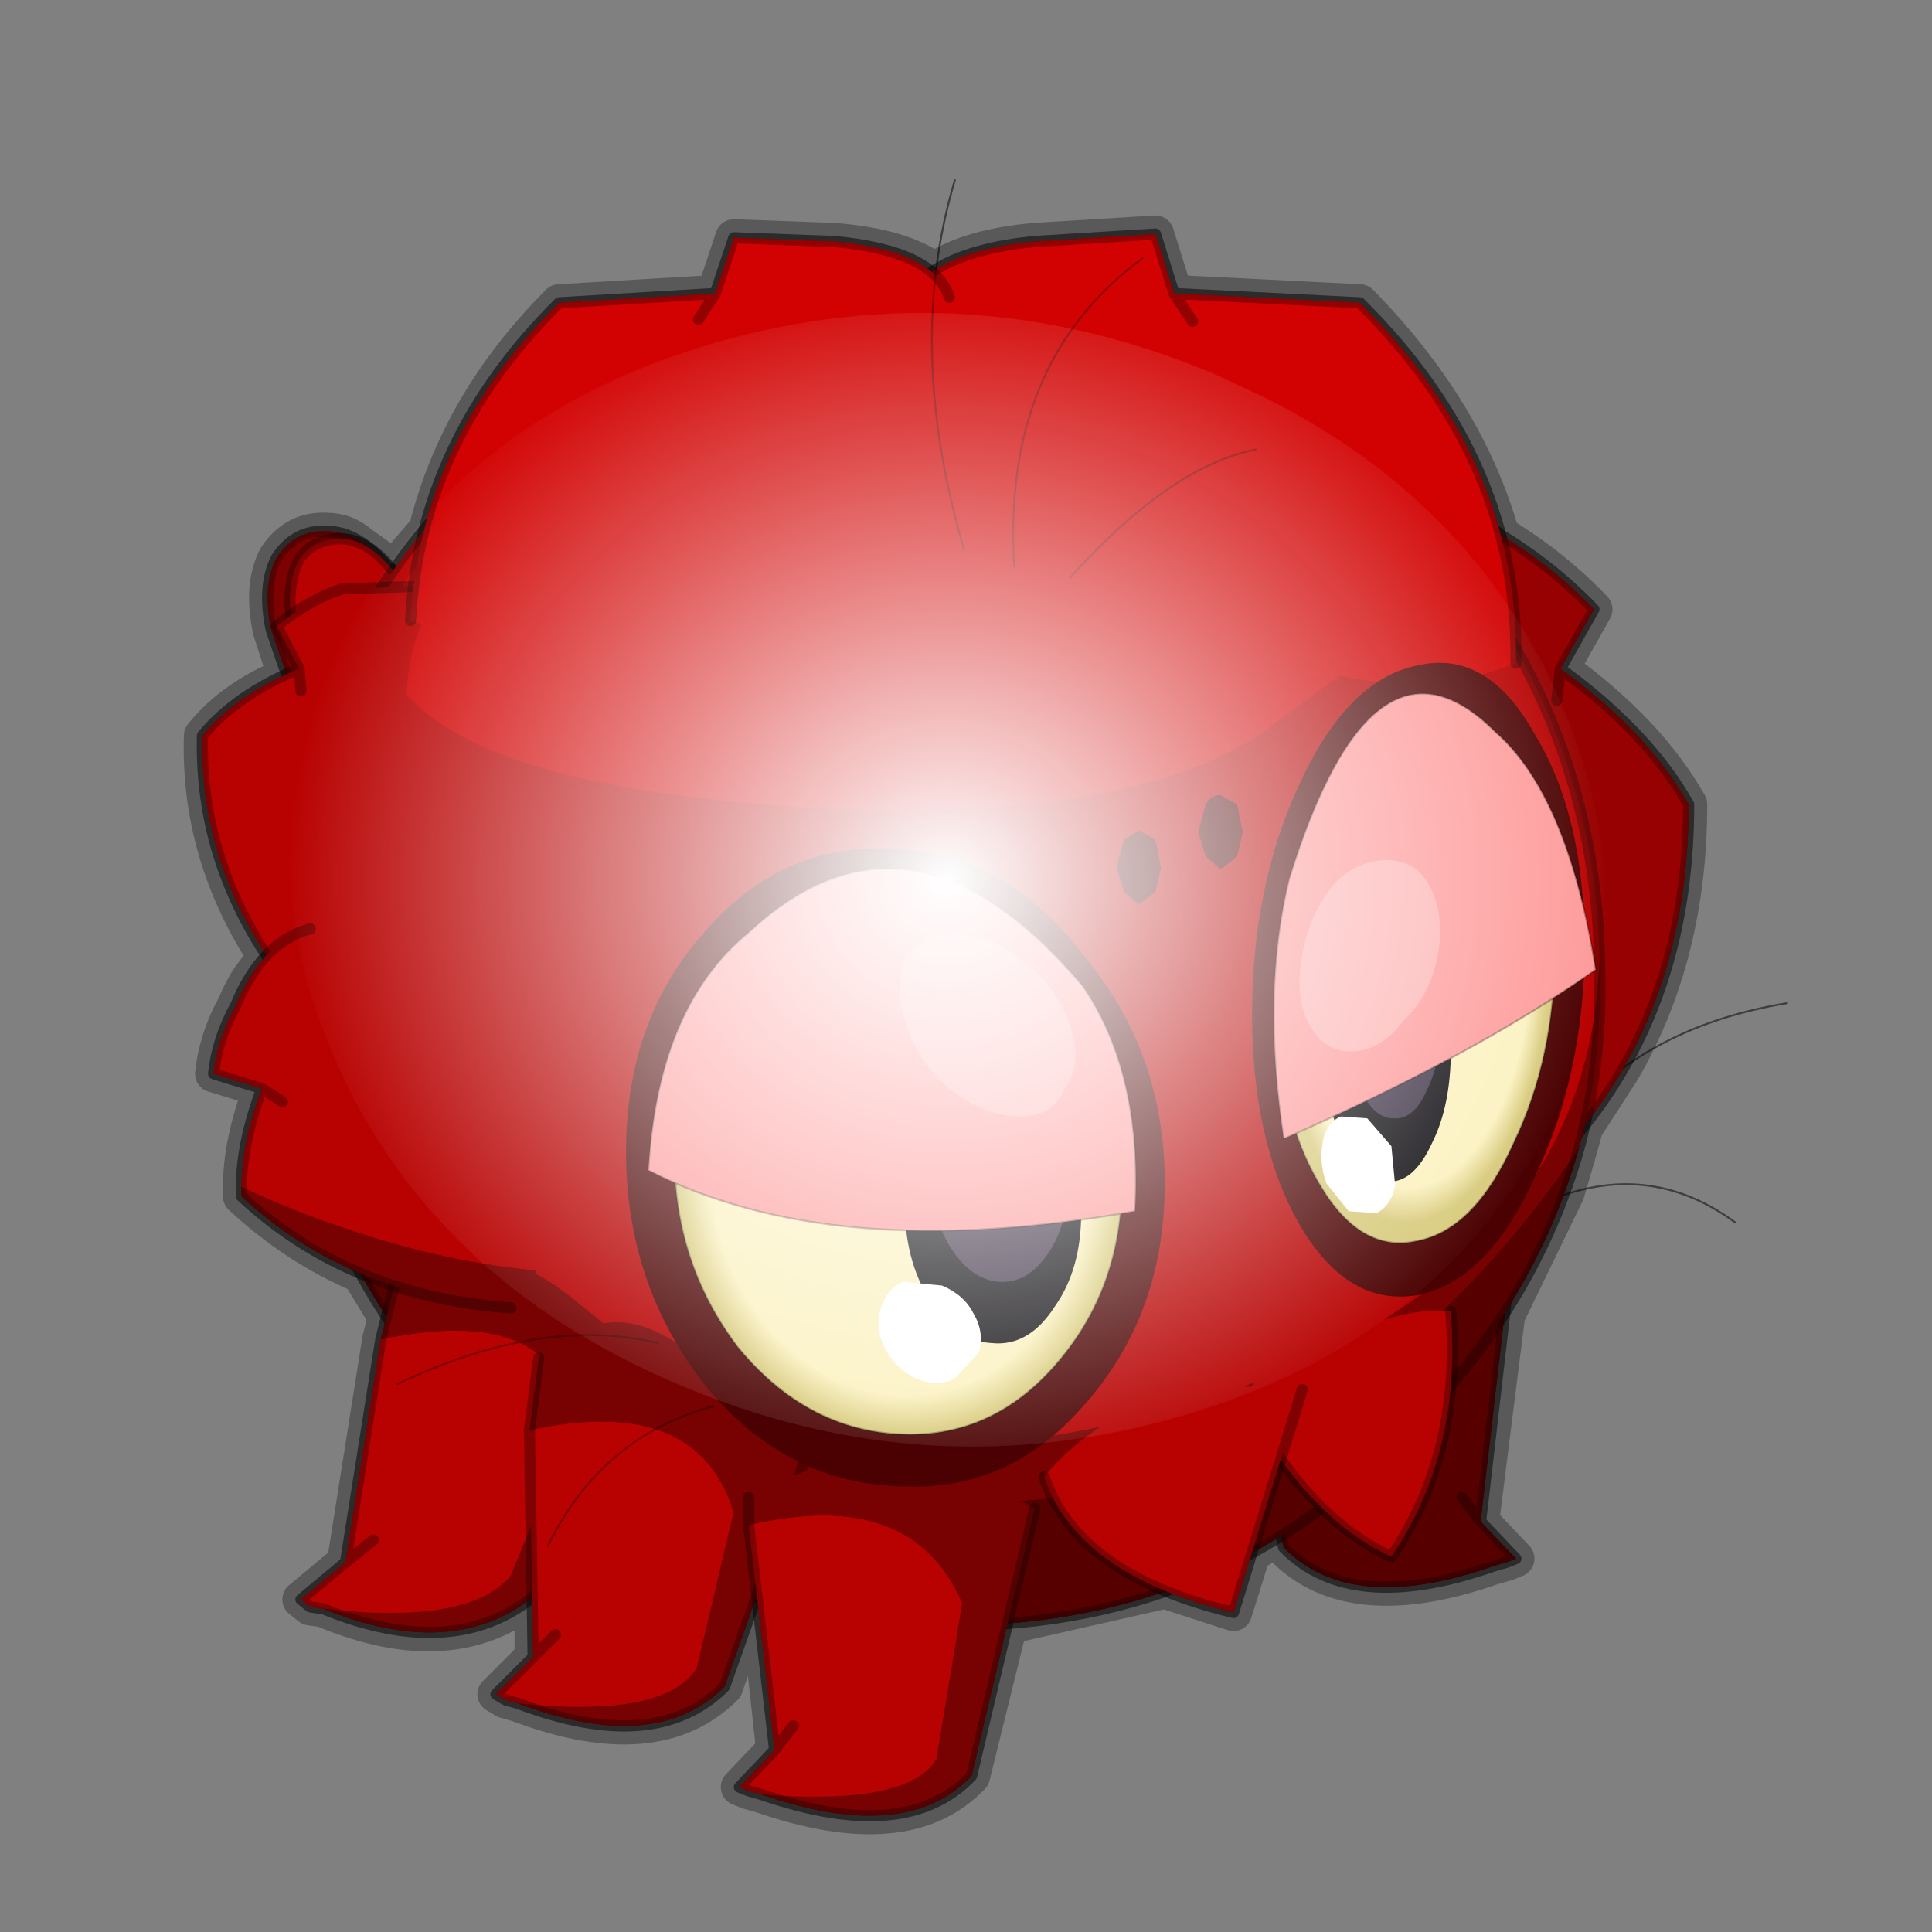 <?xml version="1.0" encoding="UTF-8" standalone="no"?>
<svg xmlns:xlink="http://www.w3.org/1999/xlink" height="520.0px" width="520.0px" xmlns="http://www.w3.org/2000/svg">
  <rect width="100%" height="100%" fill="#808080" stroke="none"/>
  <g transform="matrix(10.0, 0.0, 0.0, 10.0, 0.0, 0.0)">
    <use height="52.0" transform="matrix(1.0, 0.0, 0.0, 1.0, 0.0, 0.0)" width="52.0" xlink:href="#shape0"/>
    <use height="136.85" transform="matrix(0.239, 0.0, 0.0, 0.223, 7.776, 8.423)" width="148.25" xlink:href="#sprite0"/>
  </g>
  <defs>
    <g id="shape0" transform="matrix(1.0, 0.0, 0.0, 1.0, 0.0, 0.0)">
      <path d="M52.0 0.0 L52.0 52.0 0.0 52.0 0.0 0.0 52.0 0.0" fill="#795fa9" fill-opacity="0.0" fill-rule="evenodd" stroke="none"/>
      <path d="M31.6 7.9 L36.6 8.15 Q39.45 11.05 40.4 14.4 41.8 15.25 42.9 16.4 L42.0 18.0 Q44.35 19.7 45.45 21.65 45.45 25.7 43.65 28.8 L42.65 30.35 42.5 30.9 42.15 32.1 40.55 35.4 39.85 40.95 40.8 41.95 40.55 42.05 40.2 42.15 Q36.35 43.5 34.55 41.65 L34.5 41.35 33.7 41.8 33.2 43.4 31.35 42.8 27.15 43.75 26.15 47.8 Q24.4 49.65 20.5 48.3 L20.15 48.2 19.9 48.1 20.85 47.1 20.4 42.95 20.35 42.95 19.5 45.4 Q17.65 47.25 13.95 45.85 L13.6 45.75 13.35 45.6 14.35 44.6 14.35 42.95 Q12.15 44.75 8.7 43.3 L8.35 43.25 8.1 43.05 9.3 42.05 10.25 36.05 10.4 35.45 9.7 34.3 Q7.95 33.55 6.5 32.2 L6.5 31.95 Q6.5 30.75 7.05 29.3 L5.75 28.9 Q5.85 27.95 6.35 27.05 6.7 26.2 7.2 25.8 5.35 23.0 5.45 19.8 6.25 18.8 7.7 18.2 L7.3 16.95 Q7.05 15.75 7.45 15.0 7.95 14.25 8.8 14.3 9.3 14.3 9.7 14.65 L10.4 15.15 10.55 15.35 11.5 14.25 Q12.35 10.85 15.05 8.15 L19.25 7.9 19.75 6.4 22.45 6.5 Q24.3 6.65 25.15 7.3 L25.2 7.25 Q26.15 6.65 27.85 6.5 L31.1 6.3 31.6 7.9 Z" fill="none" stroke="#000000" stroke-linecap="round" stroke-linejoin="round" stroke-opacity="0.302" stroke-width="1.0"/>
      <path d="M42.35 29.95 Q44.45 27.6 48.1 27.0" fill="none" stroke="#000000" stroke-linecap="round" stroke-linejoin="round" stroke-opacity="0.302" stroke-width="0.05"/>
      <path d="M41.85 32.25 Q44.45 31.25 46.7 32.9" fill="none" stroke="#000000" stroke-linecap="round" stroke-linejoin="round" stroke-opacity="0.302" stroke-width="0.05"/>
      <path d="M11.4 17.95 Q10.05 19.65 9.2 19.65 8.3 19.65 7.95 18.85 L7.3 16.95 Q7.05 15.75 7.45 15.0 7.95 14.25 8.8 14.3 9.55 14.3 10.25 15.05 10.9 15.75 11.85 16.0 12.65 16.25 11.4 17.95" fill="#7e0101" fill-rule="evenodd" stroke="none"/>
      <path d="M11.4 17.95 Q10.05 19.65 9.2 19.65 8.3 19.65 7.95 18.85 L7.3 16.95 Q7.05 15.75 7.45 15.0 7.95 14.25 8.8 14.3 9.55 14.3 10.25 15.05 10.9 15.75 11.85 16.0 12.65 16.25 11.4 17.95 Z" fill="none" stroke="#000000" stroke-linecap="round" stroke-linejoin="round" stroke-opacity="0.302" stroke-width="0.3"/>
      <path d="M11.3 17.6 Q10.25 19.05 9.55 19.05 8.7 19.05 8.45 18.35 L7.85 16.75 Q7.7 15.75 8.05 15.05 8.45 14.5 9.15 14.5 9.8 14.5 10.4 15.15 10.9 15.75 11.75 15.9 12.4 16.15 11.3 17.6" fill="#b80101" fill-rule="evenodd" stroke="none"/>
      <path d="M11.3 17.6 Q10.25 19.05 9.55 19.05 8.7 19.05 8.45 18.35 L7.85 16.75 Q7.7 15.75 8.05 15.05 8.45 14.5 9.15 14.5 9.8 14.5 10.4 15.15 10.9 15.75 11.75 15.9 12.4 16.15 11.3 17.6 Z" fill="none" stroke="#000000" stroke-linecap="round" stroke-linejoin="round" stroke-opacity="0.302" stroke-width="0.3"/>
      <path d="M28.5 30.65 L28.5 31.45 27.85 37.5 28.75 38.5 28.5 38.6 28.15 38.7 Q24.3 40.0 22.5 38.15 L21.0 31.95 Q21.85 31.25 22.8 30.85 25.65 29.25 27.85 30.35 L28.5 30.65 M27.3 36.8 L27.85 37.5 27.3 36.8" fill="#560000" fill-rule="evenodd" stroke="none"/>
      <path d="M27.85 37.5 L28.5 31.45 28.5 30.65 M21.0 31.95 L22.5 38.15 Q24.3 40.0 28.15 38.7 L28.5 38.6 28.75 38.5 27.85 37.5 27.3 36.8" fill="none" stroke="#000000" stroke-linecap="round" stroke-linejoin="round" stroke-opacity="0.302" stroke-width="0.3"/>
      <path d="M34.55 32.6 L34.55 33.35 33.9 39.45 34.8 40.45 34.55 40.55 34.25 40.6 Q30.35 41.95 28.6 40.1 L27.05 33.85 28.85 32.8 Q31.7 31.15 33.9 32.25 L34.55 32.6 M33.4 38.75 L33.9 39.45 33.4 38.75" fill="#560000" fill-rule="evenodd" stroke="none"/>
      <path d="M33.9 39.45 L34.55 33.35 34.55 32.6 M27.05 33.85 L28.6 40.1 Q30.35 41.95 34.25 40.6 L34.55 40.55 34.8 40.45 33.9 39.45 33.4 38.75" fill="none" stroke="#000000" stroke-linecap="round" stroke-linejoin="round" stroke-opacity="0.302" stroke-width="0.3"/>
      <path d="M40.55 34.1 L40.55 34.9 39.85 40.95 40.8 41.95 40.55 42.05 40.2 42.15 Q36.35 43.5 34.55 41.65 L33.05 35.4 34.8 34.3 Q37.7 32.7 39.85 33.8 L40.55 34.1 M39.35 40.3 L39.85 40.95 39.35 40.3" fill="#560000" fill-rule="evenodd" stroke="none"/>
      <path d="M39.85 40.95 L40.55 34.9 40.55 34.1 M33.05 35.4 L34.55 41.65 Q36.35 43.5 40.2 42.15 L40.55 42.05 40.8 41.95 39.85 40.95 39.35 40.3" fill="none" stroke="#000000" stroke-linecap="round" stroke-linejoin="round" stroke-opacity="0.302" stroke-width="0.3"/>
      <path d="M41.9 18.85 L42.0 18.0 41.9 18.85 M36.5 13.15 Q38.0 12.45 40.4 14.4 41.8 15.25 42.9 16.4 L42.0 18.0 Q44.35 19.7 45.45 21.65 45.45 27.7 41.55 31.5 38.2 30.1 36.65 25.7 32.8 17.25 36.5 13.15" fill="#980101" fill-rule="evenodd" stroke="none"/>
      <path d="M42.0 18.0 L41.9 18.85 M36.5 13.15 Q38.0 12.45 40.4 14.4 41.8 15.25 42.9 16.4 L42.0 18.0 Q44.35 19.7 45.45 21.65 45.45 27.7 41.55 31.5" fill="none" stroke="#000000" stroke-linecap="round" stroke-linejoin="round" stroke-opacity="0.302" stroke-width="0.3"/>
      <path d="M7.55 23.75 Q8.05 17.75 12.35 13.2 17.45 8.0 24.8 8.0 32.2 8.0 37.5 13.2 42.9 18.55 43.05 25.8 L43.05 25.85 Q42.75 33.95 33.4 37.35 23.95 40.6 17.45 37.15 11.0 33.6 9.45 31.0 7.85 28.3 7.55 23.75" fill="#b80101" fill-rule="evenodd" stroke="none"/>
      <path d="M8.3 30.9 Q7.55 28.55 7.45 25.85 L7.55 23.75 Q7.85 28.3 9.45 31.0 11.0 33.6 17.45 37.15 23.95 40.6 33.4 37.35 42.75 33.95 43.05 25.85 43.15 28.55 42.5 30.9 34.65 42.45 21.95 40.0 13.5 39.2 8.3 30.9" fill="#780101" fill-rule="evenodd" stroke="none"/>
      <path d="M42.5 30.9 Q41.3 35.15 38.0 38.4 33.05 43.75 25.65 43.75 18.3 43.75 12.85 38.4 9.55 35.15 8.3 30.9 13.5 39.2 21.95 40.0 34.65 42.45 42.5 30.9" fill="#560000" fill-rule="evenodd" stroke="none"/>
      <path d="M42.5 30.9 Q41.3 35.15 38.0 38.4 33.05 43.75 25.65 43.75 18.3 43.75 12.85 38.4 9.55 35.15 8.3 30.9 7.55 28.55 7.45 25.85 L7.55 23.75 Q8.05 17.75 12.35 13.2 17.45 8.0 24.8 8.0 32.2 8.0 37.5 13.2 42.9 18.55 43.05 25.8 L43.05 25.85 Q43.15 28.55 42.5 30.9 Z" fill="none" stroke="#000000" stroke-linecap="round" stroke-linejoin="round" stroke-opacity="0.302" stroke-width="0.3"/>
      <path d="M21.95 21.75 Q13.35 21.25 11.05 18.8 8.7 16.35 14.1 12.9 19.4 9.35 22.95 9.0 26.5 8.6 30.5 9.7 34.5 10.8 36.85 13.2 39.3 15.85 38.35 16.5 L34.0 19.7 Q30.45 22.15 21.95 21.75" fill="#d20202" fill-rule="evenodd" stroke="none"/>
      <path d="M8.7 43.3 L8.35 43.25 8.1 43.05 9.3 42.05 10.25 36.05 Q14.95 35.05 15.45 38.25 L13.75 42.4 Q12.65 43.75 8.7 43.3 M10.05 41.45 L9.3 42.05 10.05 41.45" fill="#b80101" fill-rule="evenodd" stroke="none"/>
      <path d="M10.75 34.05 L12.5 33.95 Q13.85 33.7 15.35 34.9 L17.65 36.75 14.45 42.9 Q12.25 44.75 8.7 43.3 12.65 43.75 13.75 42.4 L15.45 38.25 Q14.95 35.05 10.25 36.05 L10.75 34.05" fill="#780101" fill-rule="evenodd" stroke="none"/>
      <path d="M17.65 36.75 L14.45 42.9 Q12.25 44.75 8.7 43.3 L8.35 43.25 8.1 43.05 9.3 42.05 10.25 36.05 10.75 34.05 M9.3 42.05 L10.05 41.45" fill="none" stroke="#000000" stroke-linecap="round" stroke-linejoin="round" stroke-opacity="0.302" stroke-width="0.3"/>
      <path d="M14.25 38.5 Q18.75 37.5 19.75 40.7 L18.75 44.9 Q17.9 46.25 13.95 45.85 L13.6 45.75 13.35 45.6 14.35 44.6 14.25 38.5 M14.95 44.0 L14.35 44.6 14.95 44.0" fill="#b80101" fill-rule="evenodd" stroke="none"/>
      <path d="M21.7 39.2 L19.5 45.4 Q17.65 47.25 13.95 45.85 17.9 46.25 18.75 44.9 L19.75 40.7 Q18.75 37.5 14.25 38.5 L14.5 36.55 Q14.7 36.0 16.1 35.65 17.45 35.3 19.15 36.9 L21.7 39.2" fill="#780101" fill-rule="evenodd" stroke="none"/>
      <path d="M13.95 45.85 Q17.65 47.25 19.5 45.4 L21.7 39.2 M14.5 36.55 L14.25 38.5 M13.95 45.85 L13.6 45.75 13.35 45.6 14.35 44.6 14.25 38.5 M14.35 44.6 L14.95 44.0" fill="none" stroke="#000000" stroke-linecap="round" stroke-linejoin="round" stroke-opacity="0.302" stroke-width="0.3"/>
      <path d="M20.15 41.05 Q24.55 40.0 25.9 43.15 L25.2 47.35 Q24.45 48.6 20.5 48.3 L20.15 48.2 19.9 48.1 20.85 47.1 20.15 41.05 M21.35 46.45 L20.85 47.1 21.35 46.45" fill="#b80101" fill-rule="evenodd" stroke="none"/>
      <path d="M20.5 48.3 Q24.45 48.6 25.2 47.35 L25.9 43.15 Q24.55 40.0 20.15 41.05 L20.15 40.3 20.85 39.95 Q23.05 38.85 24.95 39.45 26.8 40.0 27.85 40.6 L26.15 47.8 Q24.4 49.65 20.5 48.3" fill="#780101" fill-rule="evenodd" stroke="none"/>
      <path d="M20.5 48.3 Q24.4 49.65 26.15 47.8 L27.85 40.6 M20.15 40.3 L20.15 41.05 20.85 47.1 21.35 46.45 M20.5 48.3 L20.15 48.2 19.9 48.1 20.85 47.1" fill="none" stroke="#000000" stroke-linecap="round" stroke-linejoin="round" stroke-opacity="0.302" stroke-width="0.3"/>
      <path d="M24.2 8.4 Q24.8 6.8 27.85 6.5 L31.1 6.3 31.6 7.9 36.6 8.15 Q40.9 12.4 40.8 17.85 37.45 19.2 33.2 17.2 24.55 14.0 24.2 8.4 M32.1 8.65 L31.6 7.9 32.1 8.65" fill="#d20202" fill-rule="evenodd" stroke="none"/>
      <path d="M24.2 8.4 Q24.8 6.8 27.85 6.5 L31.1 6.3 31.6 7.9 36.6 8.15 Q40.9 12.4 40.8 17.85 M31.6 7.9 L32.1 8.65" fill="none" stroke="#000000" stroke-linecap="round" stroke-linejoin="round" stroke-opacity="0.302" stroke-width="0.3"/>
      <path d="M41.3 31.7 Q40.05 34.45 38.2 34.85 36.3 35.2 35.0 33.0 33.7 30.75 33.7 27.3 33.7 23.8 35.0 21.05 36.3 18.25 38.2 17.9 40.05 17.5 41.3 19.75 42.65 21.95 42.65 25.45 42.65 28.9 41.3 31.7" fill="#4b0101" fill-rule="evenodd" stroke="none"/>
      <path d="M40.75 30.75 Q39.7 33.1 38.15 33.4 36.6 33.75 35.5 31.85 34.4 30.0 34.4 27.15 34.4 24.25 35.5 21.9 36.6 19.6 38.15 19.25 39.7 18.95 40.75 20.8 41.85 22.7 41.85 25.6 41.85 28.45 40.75 30.75" fill="url(#gradient0)" fill-rule="evenodd" stroke="none"/>
      <path d="M40.75 30.75 Q39.7 33.1 38.15 33.4 36.6 33.75 35.5 31.85 34.4 30.0 34.4 27.15 34.4 24.25 35.5 21.9 36.6 19.6 38.15 19.25 39.7 18.95 40.75 20.8 41.85 22.7 41.85 25.6 41.85 28.45 40.75 30.75 Z" fill="none" stroke="#000000" stroke-linecap="round" stroke-linejoin="round" stroke-opacity="0.302" stroke-width="0.05"/>
      <path d="M38.55 30.75 Q38.05 31.85 37.35 31.8 36.6 31.75 36.1 30.6 35.6 29.55 35.6 28.05 35.6 26.5 36.1 25.45 36.6 24.45 37.35 24.5 38.05 24.55 38.55 25.6 39.05 26.7 39.05 28.25 39.05 29.75 38.55 30.75" fill="#110f13" fill-rule="evenodd" stroke="none"/>
      <path d="M38.4 29.35 Q38.05 30.15 37.5 30.1 36.95 30.1 36.55 29.2 36.15 28.4 36.15 27.2 36.15 26.05 36.55 25.25 36.95 24.45 37.5 24.45 38.05 24.5 38.4 25.4 38.8 26.2 38.8 27.35 38.8 28.55 38.4 29.35" fill="#413649" fill-rule="evenodd" stroke="none"/>
      <path d="M39.5 26.9 Q39.3 27.2 38.95 27.2 L38.45 26.8 38.25 26.0 38.45 25.15 Q38.65 24.85 38.95 24.85 L39.5 25.25 39.65 26.1 39.5 26.9" fill="#ffffff" fill-rule="evenodd" stroke="none"/>
      <path d="M37.05 32.65 L36.3 32.6 35.7 31.85 Q35.5 31.3 35.6 30.75 35.7 30.2 36.1 30.05 L36.8 30.1 37.45 30.85 37.55 31.9 Q37.45 32.45 37.05 32.65" fill="#ffffff" fill-rule="evenodd" stroke="none"/>
      <path d="M33.45 37.6 Q34.15 36.55 36.5 35.75 38.25 35.15 39.05 35.3 39.35 39.1 37.45 41.9 35.15 40.85 33.45 37.6" fill="#b80101" fill-rule="evenodd" stroke="none"/>
      <path d="M39.05 35.3 Q39.35 39.1 37.45 41.9 35.15 40.85 33.45 37.6" fill="none" stroke="#000000" stroke-linecap="round" stroke-linejoin="round" stroke-opacity="0.302" stroke-width="0.3"/>
      <path d="M28.1 39.75 Q29.45 38.1 32.1 37.25 L35.05 37.4 33.2 43.4 Q29.0 42.4 28.1 39.75" fill="#b80101" fill-rule="evenodd" stroke="none"/>
      <path d="M35.05 37.4 L33.2 43.4 Q29.0 42.4 28.1 39.75" fill="none" stroke="#000000" stroke-linecap="round" stroke-linejoin="round" stroke-opacity="0.302" stroke-width="0.3"/>
      <path d="M17.7 36.15 Q14.6 35.4 10.7 37.25" fill="none" stroke="#000000" stroke-linecap="round" stroke-linejoin="round" stroke-opacity="0.302" stroke-width="0.05"/>
      <path d="M19.2 37.85 Q16.2 38.65 14.75 41.6" fill="none" stroke="#000000" stroke-linecap="round" stroke-linejoin="round" stroke-opacity="0.302" stroke-width="0.05"/>
      <path d="M29.15 37.85 Q27.1 40.2 24.1 40.0 21.05 39.85 18.95 37.25 16.85 34.55 16.85 31.0 16.85 27.45 18.95 25.1 21.05 22.65 24.1 22.85 27.1 23.0 29.15 25.7 31.35 28.3 31.35 31.85 31.35 35.4 29.15 37.85" fill="#4b0101" fill-rule="evenodd" stroke="none"/>
      <path d="M28.4 36.75 Q26.65 38.75 24.15 38.6 21.65 38.45 19.85 36.25 18.15 34.0 18.15 31.1 18.15 28.2 19.85 26.15 21.65 24.15 24.15 24.3 26.65 24.45 28.4 26.65 30.2 28.9 30.2 31.8 30.2 34.7 28.4 36.75" fill="url(#gradient1)" fill-rule="evenodd" stroke="none"/>
      <path d="M28.4 36.75 Q26.65 38.75 24.15 38.6 21.65 38.45 19.85 36.25 18.15 34.0 18.15 31.1 18.15 28.2 19.85 26.15 21.65 24.15 24.15 24.3 26.65 24.45 28.4 26.65 30.2 28.9 30.2 31.8 30.2 34.7 28.4 36.75 Z" fill="none" stroke="#000000" stroke-linecap="round" stroke-linejoin="round" stroke-opacity="0.302" stroke-width="0.05"/>
      <path d="M28.4 35.15 Q27.7 36.25 26.7 36.15 25.7 36.1 25.0 34.95 24.35 33.9 24.35 32.4 24.35 30.85 25.0 29.8 25.7 28.8 26.7 28.85 27.7 28.95 28.4 30.0 29.1 31.1 29.1 32.65 29.1 34.15 28.4 35.15" fill="#110f13" fill-rule="evenodd" stroke="none"/>
      <path d="M28.2 33.75 Q27.65 34.55 26.9 34.5 26.15 34.45 25.6 33.6 25.05 32.75 25.05 31.55 25.05 30.4 25.6 29.65 26.15 28.8 26.9 28.85 27.65 28.9 28.2 29.8 28.75 30.6 28.75 31.75 28.75 32.95 28.2 33.75" fill="#413649" fill-rule="evenodd" stroke="none"/>
      <path d="M29.6 31.25 Q29.35 31.55 28.9 31.55 L28.2 31.15 Q27.9 30.85 27.9 30.35 27.9 29.85 28.2 29.5 28.45 29.15 28.9 29.2 29.35 29.2 29.6 29.6 29.9 29.95 29.9 30.45 L29.6 31.25" fill="#ffffff" fill-rule="evenodd" stroke="none"/>
      <path d="M25.7 37.1 Q25.25 37.35 24.65 37.1 24.05 36.8 23.8 36.25 23.55 35.75 23.7 35.25 23.85 34.7 24.3 34.5 L25.35 34.6 Q25.95 34.85 26.2 35.35 26.5 35.85 26.35 36.4 L25.7 37.1" fill="#ffffff" fill-rule="evenodd" stroke="none"/>
      <path d="M17.45 31.5 Q17.7 27.1 20.15 25.1 24.5 21.05 29.15 26.55 30.75 28.9 30.55 32.6 22.4 34.05 17.45 31.5" fill="#fe9a9a" fill-rule="evenodd" stroke="none"/>
      <path d="M17.45 31.5 Q17.7 27.1 20.15 25.1 24.5 21.05 29.15 26.55 30.75 28.9 30.55 32.6 22.4 34.05 17.45 31.5 Z" fill="none" stroke="#000000" stroke-linecap="round" stroke-linejoin="round" stroke-opacity="0.302" stroke-width="0.05"/>
      <path d="M28.65 29.3 Q28.35 30.05 27.45 30.05 26.5 30.05 25.55 29.3 24.75 28.65 24.4 27.6 24.05 26.55 24.35 25.8 24.8 25.15 25.75 25.15 26.65 25.15 27.45 25.8 28.45 26.55 28.8 27.6 29.15 28.65 28.65 29.3" fill="#feb4b4" fill-rule="evenodd" stroke="none"/>
      <path d="M34.7 23.65 Q36.95 16.4 40.25 19.7 42.2 21.4 42.95 26.1 39.6 28.45 34.55 30.65 33.95 26.7 34.7 23.65" fill="#fe9a9a" fill-rule="evenodd" stroke="none"/>
      <path d="M34.7 23.65 Q33.95 26.7 34.55 30.65 39.6 28.45 42.95 26.1 42.2 21.4 40.25 19.7 36.95 16.4 34.7 23.65 Z" fill="none" stroke="#000000" stroke-linecap="round" stroke-linejoin="round" stroke-opacity="0.302" stroke-width="0.05"/>
      <path d="M37.75 27.5 Q37.15 28.3 36.35 28.3 35.6 28.3 35.2 27.5 34.85 26.8 35.05 25.7 35.25 24.6 35.9 23.8 36.55 23.15 37.3 23.15 38.1 23.15 38.45 23.8 38.9 24.6 38.7 25.7 38.5 26.8 37.75 27.5" fill="#feb4b4" fill-rule="evenodd" stroke="none"/>
      <path d="M8.05 26.9 Q5.35 23.65 5.45 19.8 6.35 18.7 8.05 18.0 L7.45 16.85 Q8.3 16.15 9.2 15.85 L12.15 15.75 Q9.95 17.45 11.75 23.95 10.5 26.55 8.05 26.9 M8.1 18.6 L8.05 18.0 8.1 18.6" fill="#b80101" fill-rule="evenodd" stroke="none"/>
      <path d="M8.05 18.0 Q6.35 18.7 5.45 19.8 5.35 23.65 8.05 26.9 M12.15 15.75 L9.2 15.85 Q8.3 16.15 7.45 16.85 L8.05 18.0 8.1 18.6" fill="none" stroke="#000000" stroke-linecap="round" stroke-linejoin="round" stroke-opacity="0.302" stroke-width="0.3"/>
      <path d="M18.8 8.6 L19.25 7.9 18.8 8.6 M11.05 16.7 Q11.3 11.85 15.05 8.15 L19.25 7.9 19.75 6.4 22.45 6.5 Q25.15 6.75 25.55 8.0 24.95 12.95 17.55 15.85 13.95 17.75 11.05 16.7" fill="#d20202" fill-rule="evenodd" stroke="none"/>
      <path d="M19.25 7.9 L18.8 8.6 M25.55 8.0 Q25.15 6.75 22.45 6.5 L19.75 6.4 19.25 7.9 15.05 8.15 Q11.3 11.85 11.05 16.7" fill="none" stroke="#000000" stroke-linecap="round" stroke-linejoin="round" stroke-opacity="0.302" stroke-width="0.3"/>
      <path d="M25.95 14.8 Q24.35 9.35 25.7 4.85" fill="none" stroke="#000000" stroke-linecap="round" stroke-linejoin="round" stroke-opacity="0.302" stroke-width="0.05"/>
      <path d="M27.3 15.25 Q26.95 9.75 30.75 6.95" fill="none" stroke="#000000" stroke-linecap="round" stroke-linejoin="round" stroke-opacity="0.302" stroke-width="0.05"/>
      <path d="M28.8 15.55 Q31.5 12.55 33.8 12.1" fill="none" stroke="#000000" stroke-linecap="round" stroke-linejoin="round" stroke-opacity="0.302" stroke-width="0.05"/>
      <path d="M7.05 29.3 L5.75 28.9 Q5.85 27.95 6.35 27.05 7.05 25.35 8.35 25.0 12.9 25.55 14.2 30.75 15.05 32.6 14.45 34.2 10.65 33.85 6.5 31.95 6.5 30.75 7.05 29.3 L7.6 29.65 7.05 29.3" fill="#b80101" fill-rule="evenodd" stroke="none"/>
      <path d="M13.75 35.2 Q9.4 34.9 6.5 32.2 L6.5 31.95 Q10.65 33.85 14.45 34.2 L13.75 35.2" fill="#780101" fill-rule="evenodd" stroke="none"/>
      <path d="M8.35 25.0 Q7.05 25.35 6.35 27.05 5.85 27.95 5.75 28.9 L7.05 29.3 7.6 29.65 M6.5 31.95 L6.5 32.2 Q9.4 34.9 13.75 35.2 M6.5 31.95 Q6.5 30.75 7.05 29.3" fill="none" stroke="#000000" stroke-linecap="round" stroke-linejoin="round" stroke-opacity="0.302" stroke-width="0.3"/>
      <path d="M31.1 24.0 L30.65 24.35 30.25 24.0 30.05 23.35 30.25 22.6 30.65 22.35 31.1 22.6 31.25 23.35 31.1 24.0" fill="#4b0101" fill-rule="evenodd" stroke="none"/>
      <path d="M33.3 23.05 L32.85 23.4 32.45 23.05 32.25 22.4 32.45 21.65 Q32.6 21.4 32.85 21.4 L33.3 21.65 33.45 22.4 33.3 23.05" fill="#4b0101" fill-rule="evenodd" stroke="none"/>
      <path d="M42.35 29.95 Q44.45 27.6 48.1 27.0" fill="none" stroke="#000000" stroke-linecap="round" stroke-linejoin="round" stroke-opacity="0.302" stroke-width="0.05"/>
      <path d="M41.85 32.25 Q44.45 31.25 46.7 32.9" fill="none" stroke="#000000" stroke-linecap="round" stroke-linejoin="round" stroke-opacity="0.302" stroke-width="0.05"/>
      <path d="M11.4 17.95 Q10.05 19.65 9.2 19.65 8.3 19.65 7.95 18.85 L7.3 16.95 Q7.05 15.75 7.45 15.0 7.95 14.25 8.8 14.3 9.55 14.3 10.25 15.05 10.9 15.75 11.85 16.0 12.65 16.25 11.4 17.95" fill="#7e0101" fill-rule="evenodd" stroke="none"/>
      <path d="M11.4 17.95 Q10.05 19.65 9.2 19.65 8.3 19.65 7.95 18.85 L7.3 16.95 Q7.05 15.75 7.45 15.0 7.95 14.25 8.8 14.3 9.55 14.3 10.25 15.05 10.9 15.75 11.85 16.0 12.65 16.25 11.4 17.95 Z" fill="none" stroke="#000000" stroke-linecap="round" stroke-linejoin="round" stroke-opacity="0.302" stroke-width="0.3"/>
      <path d="M11.3 17.6 Q10.25 19.05 9.55 19.05 8.7 19.05 8.45 18.35 L7.85 16.75 Q7.7 15.75 8.05 15.05 8.45 14.5 9.15 14.5 9.8 14.5 10.4 15.15 10.9 15.75 11.75 15.9 12.4 16.15 11.3 17.6" fill="#b80101" fill-rule="evenodd" stroke="none"/>
      <path d="M11.3 17.6 Q10.25 19.05 9.55 19.05 8.7 19.05 8.45 18.35 L7.85 16.75 Q7.7 15.75 8.05 15.05 8.45 14.5 9.15 14.5 9.8 14.5 10.4 15.15 10.9 15.75 11.75 15.9 12.4 16.15 11.3 17.6 Z" fill="none" stroke="#000000" stroke-linecap="round" stroke-linejoin="round" stroke-opacity="0.302" stroke-width="0.3"/>
      <path d="M28.5 30.65 L28.5 31.45 27.85 37.5 28.75 38.5 28.5 38.6 28.15 38.7 Q24.3 40.0 22.5 38.15 L21.0 31.95 Q21.85 31.25 22.8 30.85 25.65 29.25 27.85 30.35 L28.5 30.65 M27.3 36.8 L27.85 37.5 27.3 36.8" fill="#560000" fill-rule="evenodd" stroke="none"/>
      <path d="M27.85 37.5 L28.5 31.45 28.5 30.65 M21.0 31.95 L22.5 38.15 Q24.3 40.0 28.15 38.7 L28.5 38.6 28.75 38.5 27.85 37.5 27.3 36.8" fill="none" stroke="#000000" stroke-linecap="round" stroke-linejoin="round" stroke-opacity="0.302" stroke-width="0.3"/>
      <path d="M34.55 32.6 L34.55 33.35 33.9 39.45 34.8 40.45 34.55 40.55 34.25 40.6 Q30.35 41.95 28.6 40.1 L27.05 33.85 28.85 32.8 Q31.7 31.15 33.9 32.25 L34.55 32.6 M33.4 38.75 L33.9 39.45 33.4 38.75" fill="#560000" fill-rule="evenodd" stroke="none"/>
      <path d="M33.9 39.45 L34.55 33.35 34.55 32.6 M27.05 33.85 L28.6 40.1 Q30.35 41.95 34.25 40.6 L34.55 40.55 34.8 40.45 33.9 39.45 33.4 38.75" fill="none" stroke="#000000" stroke-linecap="round" stroke-linejoin="round" stroke-opacity="0.302" stroke-width="0.3"/>
      <path d="M39.35 40.3 L39.85 40.95 39.35 40.3 M40.55 34.1 L40.55 34.9 39.85 40.95 40.8 41.95 40.55 42.05 40.2 42.15 Q36.35 43.5 34.55 41.65 L33.05 35.4 34.8 34.3 Q37.7 32.7 39.85 33.8 L40.55 34.1" fill="#560000" fill-rule="evenodd" stroke="none"/>
      <path d="M39.85 40.95 L39.35 40.3 M33.05 35.4 L34.55 41.65 Q36.35 43.5 40.2 42.15 L40.55 42.05 40.8 41.95 39.85 40.95 40.55 34.9 40.55 34.1" fill="none" stroke="#000000" stroke-linecap="round" stroke-linejoin="round" stroke-opacity="0.302" stroke-width="0.3"/>
      <path d="M41.55 31.5 Q38.2 30.1 36.65 25.7 32.8 17.25 36.5 13.15 38.0 12.45 40.4 14.4 41.8 15.25 42.9 16.4 L42.0 18.0 Q44.35 19.7 45.45 21.65 45.45 27.7 41.55 31.5 M41.9 18.85 L42.0 18.0 41.9 18.85" fill="#980101" fill-rule="evenodd" stroke="none"/>
      <path d="M36.5 13.15 Q38.0 12.45 40.4 14.4 41.8 15.25 42.9 16.4 L42.0 18.0 Q44.35 19.7 45.45 21.65 45.45 27.7 41.55 31.5 M42.0 18.0 L41.9 18.85" fill="none" stroke="#000000" stroke-linecap="round" stroke-linejoin="round" stroke-opacity="0.302" stroke-width="0.3"/>
      <path d="M43.05 25.85 Q42.75 33.95 33.4 37.35 23.95 40.6 17.45 37.15 11.0 33.6 9.45 31.0 7.85 28.3 7.55 23.75 8.05 17.75 12.35 13.2 17.45 8.0 24.8 8.0 32.2 8.0 37.5 13.2 42.9 18.55 43.05 25.8 L43.05 25.85" fill="#b80101" fill-rule="evenodd" stroke="none"/>
      <path d="M7.55 23.75 Q7.85 28.3 9.45 31.0 11.0 33.6 17.45 37.15 23.95 40.6 33.4 37.35 42.75 33.95 43.05 25.85 43.15 28.55 42.5 30.9 34.65 42.45 21.95 40.0 13.5 39.2 8.3 30.9 7.55 28.55 7.45 25.85 L7.55 23.75" fill="#780101" fill-rule="evenodd" stroke="none"/>
      <path d="M8.3 30.9 Q13.5 39.2 21.95 40.0 34.65 42.45 42.5 30.9 41.3 35.15 38.0 38.4 33.05 43.75 25.65 43.75 18.3 43.75 12.85 38.4 9.55 35.15 8.3 30.9" fill="#560000" fill-rule="evenodd" stroke="none"/>
      <path d="M43.05 25.85 L43.05 25.8 Q42.9 18.55 37.5 13.2 32.2 8.0 24.8 8.0 17.45 8.0 12.35 13.2 8.05 17.75 7.55 23.75 L7.45 25.85 Q7.55 28.55 8.3 30.9 M42.5 30.9 Q43.15 28.55 43.05 25.85 M42.5 30.9 Q41.3 35.15 38.0 38.4 33.05 43.75 25.65 43.75 18.3 43.75 12.85 38.4 9.55 35.15 8.3 30.9" fill="none" stroke="#000000" stroke-linecap="round" stroke-linejoin="round" stroke-opacity="0.302" stroke-width="0.3"/>
      <path d="M21.95 21.75 Q13.35 21.25 11.05 18.8 8.7 16.35 14.1 12.9 19.4 9.35 22.95 9.0 26.5 8.6 30.5 9.7 34.5 10.8 36.85 13.2 39.3 15.85 38.35 16.5 L34.0 19.7 Q30.45 22.15 21.95 21.75" fill="#d20202" fill-rule="evenodd" stroke="none"/>
      <path d="M8.7 43.3 L8.35 43.25 8.1 43.05 9.3 42.05 10.25 36.05 Q14.95 35.05 15.45 38.25 L13.75 42.4 Q12.65 43.75 8.7 43.3 M10.05 41.45 L9.3 42.05 10.05 41.45" fill="#b80101" fill-rule="evenodd" stroke="none"/>
      <path d="M10.75 34.05 L12.5 33.95 Q13.85 33.7 15.35 34.9 L17.65 36.75 14.45 42.9 Q12.25 44.75 8.7 43.3 12.65 43.75 13.75 42.4 L15.45 38.25 Q14.95 35.05 10.25 36.05 L10.75 34.05" fill="#780101" fill-rule="evenodd" stroke="none"/>
      <path d="M17.65 36.75 L14.45 42.9 Q12.25 44.75 8.7 43.3 L8.35 43.25 8.1 43.05 9.3 42.05 10.25 36.05 10.75 34.05 M9.3 42.05 L10.05 41.45" fill="none" stroke="#000000" stroke-linecap="round" stroke-linejoin="round" stroke-opacity="0.302" stroke-width="0.3"/>
      <path d="M14.25 38.5 Q18.75 37.5 19.75 40.7 L18.75 44.9 Q17.9 46.25 13.95 45.85 L13.6 45.75 13.35 45.6 14.35 44.6 14.25 38.5 M14.95 44.0 L14.35 44.6 14.95 44.0" fill="#b80101" fill-rule="evenodd" stroke="none"/>
      <path d="M13.95 45.85 Q17.9 46.25 18.75 44.9 L19.75 40.7 Q18.75 37.5 14.25 38.5 L14.5 36.55 Q14.7 36.0 16.1 35.65 17.45 35.3 19.15 36.9 L21.7 39.2 19.5 45.4 Q17.65 47.25 13.95 45.85" fill="#780101" fill-rule="evenodd" stroke="none"/>
      <path d="M13.95 45.85 Q17.65 47.25 19.5 45.4 L21.7 39.2 M14.5 36.55 L14.25 38.5 14.35 44.6 14.95 44.0 M13.95 45.85 L13.6 45.75 13.35 45.6 14.35 44.6" fill="none" stroke="#000000" stroke-linecap="round" stroke-linejoin="round" stroke-opacity="0.302" stroke-width="0.3"/>
      <path d="M20.15 41.05 Q24.55 40.0 25.9 43.15 L25.2 47.35 Q24.45 48.6 20.5 48.3 L20.15 48.2 19.9 48.1 20.85 47.1 20.15 41.05 M21.35 46.45 L20.85 47.1 21.35 46.45" fill="#b80101" fill-rule="evenodd" stroke="none"/>
      <path d="M20.15 41.05 L20.15 40.3 20.85 39.95 Q23.05 38.85 24.95 39.45 26.8 40.0 27.85 40.6 L26.15 47.8 Q24.4 49.65 20.5 48.3 24.45 48.6 25.2 47.35 L25.9 43.15 Q24.55 40.0 20.15 41.05" fill="#780101" fill-rule="evenodd" stroke="none"/>
      <path d="M20.15 40.3 L20.15 41.05 M20.5 48.3 Q24.4 49.65 26.15 47.8 L27.85 40.6 M20.5 48.3 L20.15 48.2 19.9 48.1 20.85 47.1 20.15 41.05 M20.85 47.1 L21.35 46.45" fill="none" stroke="#000000" stroke-linecap="round" stroke-linejoin="round" stroke-opacity="0.302" stroke-width="0.3"/>
      <path d="M32.1 8.65 L31.6 7.9 32.1 8.65 M40.8 17.85 Q37.45 19.2 33.2 17.2 24.55 14.0 24.2 8.4 24.8 6.8 27.85 6.5 L31.1 6.3 31.6 7.9 36.6 8.15 Q40.9 12.4 40.8 17.85" fill="#d20202" fill-rule="evenodd" stroke="none"/>
      <path d="M31.6 7.9 L32.1 8.65 M24.2 8.4 Q24.8 6.8 27.85 6.5 L31.1 6.3 31.6 7.9 36.6 8.15 Q40.9 12.4 40.8 17.85" fill="none" stroke="#000000" stroke-linecap="round" stroke-linejoin="round" stroke-opacity="0.302" stroke-width="0.3"/>
      <path d="M41.3 31.7 Q40.05 34.45 38.2 34.85 36.3 35.2 35.0 33.0 33.7 30.75 33.7 27.3 33.7 23.8 35.0 21.05 36.3 18.25 38.2 17.9 40.05 17.5 41.3 19.75 42.65 21.95 42.65 25.45 42.65 28.9 41.3 31.7" fill="#4b0101" fill-rule="evenodd" stroke="none"/>
      <path d="M40.75 30.75 Q39.7 33.1 38.15 33.4 36.6 33.75 35.5 31.85 34.4 30.0 34.4 27.15 34.4 24.25 35.5 21.9 36.6 19.6 38.15 19.25 39.7 18.95 40.75 20.8 41.85 22.7 41.85 25.6 41.85 28.45 40.75 30.75" fill="url(#gradient2)" fill-rule="evenodd" stroke="none"/>
      <path d="M40.75 30.75 Q39.7 33.1 38.15 33.4 36.6 33.75 35.5 31.85 34.4 30.0 34.4 27.15 34.4 24.25 35.5 21.9 36.6 19.6 38.15 19.25 39.7 18.95 40.75 20.8 41.85 22.7 41.85 25.6 41.85 28.45 40.75 30.75 Z" fill="none" stroke="#000000" stroke-linecap="round" stroke-linejoin="round" stroke-opacity="0.302" stroke-width="0.05"/>
      <path d="M38.55 30.75 Q38.05 31.85 37.35 31.8 36.6 31.75 36.1 30.6 35.6 29.55 35.6 28.05 35.6 26.5 36.1 25.45 36.6 24.45 37.35 24.5 38.05 24.55 38.55 25.6 39.05 26.7 39.05 28.25 39.05 29.75 38.55 30.75" fill="#110f13" fill-rule="evenodd" stroke="none"/>
      <path d="M38.4 29.35 Q38.05 30.15 37.5 30.1 36.95 30.1 36.55 29.2 36.15 28.4 36.15 27.2 36.15 26.05 36.55 25.25 36.95 24.45 37.5 24.45 38.05 24.5 38.4 25.4 38.8 26.2 38.8 27.35 38.8 28.55 38.4 29.35" fill="#413649" fill-rule="evenodd" stroke="none"/>
      <path d="M39.5 26.9 Q39.3 27.2 38.95 27.2 L38.45 26.8 38.25 26.0 38.45 25.15 Q38.65 24.85 38.95 24.85 L39.5 25.25 39.65 26.1 39.5 26.9" fill="#ffffff" fill-rule="evenodd" stroke="none"/>
      <path d="M37.05 32.65 L36.3 32.6 35.7 31.85 Q35.5 31.3 35.6 30.75 35.7 30.2 36.1 30.05 L36.8 30.1 37.45 30.85 37.55 31.9 Q37.45 32.45 37.05 32.65" fill="#ffffff" fill-rule="evenodd" stroke="none"/>
      <path d="M39.05 35.3 Q39.35 39.1 37.45 41.9 35.15 40.85 33.45 37.6 34.15 36.55 36.5 35.75 38.25 35.15 39.05 35.3" fill="#b80101" fill-rule="evenodd" stroke="none"/>
      <path d="M39.05 35.3 Q39.35 39.1 37.45 41.9 35.15 40.85 33.45 37.6" fill="none" stroke="#000000" stroke-linecap="round" stroke-linejoin="round" stroke-opacity="0.302" stroke-width="0.3"/>
      <path d="M35.05 37.4 L33.2 43.4 Q29.0 42.4 28.1 39.75 29.45 38.1 32.1 37.25 L35.05 37.4" fill="#b80101" fill-rule="evenodd" stroke="none"/>
      <path d="M35.05 37.4 L33.2 43.4 Q29.0 42.4 28.1 39.75" fill="none" stroke="#000000" stroke-linecap="round" stroke-linejoin="round" stroke-opacity="0.302" stroke-width="0.3"/>
      <path d="M17.7 36.15 Q14.6 35.4 10.7 37.25" fill="none" stroke="#000000" stroke-linecap="round" stroke-linejoin="round" stroke-opacity="0.302" stroke-width="0.05"/>
      <path d="M19.2 37.85 Q16.2 38.65 14.75 41.6" fill="none" stroke="#000000" stroke-linecap="round" stroke-linejoin="round" stroke-opacity="0.302" stroke-width="0.05"/>
      <path d="M29.15 37.85 Q27.1 40.2 24.1 40.0 21.05 39.85 18.95 37.25 16.85 34.55 16.85 31.0 16.85 27.45 18.95 25.1 21.05 22.65 24.1 22.85 27.1 23.0 29.15 25.7 31.35 28.3 31.35 31.85 31.35 35.4 29.15 37.85" fill="#4b0101" fill-rule="evenodd" stroke="none"/>
      <path d="M28.4 36.75 Q26.65 38.75 24.15 38.6 21.65 38.45 19.85 36.25 18.15 34.0 18.15 31.1 18.15 28.2 19.85 26.15 21.65 24.15 24.15 24.3 26.65 24.45 28.4 26.65 30.2 28.9 30.2 31.8 30.2 34.7 28.4 36.75" fill="url(#gradient3)" fill-rule="evenodd" stroke="none"/>
      <path d="M28.4 36.75 Q26.65 38.75 24.15 38.6 21.65 38.45 19.85 36.25 18.15 34.0 18.15 31.1 18.15 28.2 19.85 26.15 21.65 24.15 24.15 24.3 26.65 24.45 28.4 26.65 30.2 28.9 30.2 31.8 30.2 34.7 28.4 36.75 Z" fill="none" stroke="#000000" stroke-linecap="round" stroke-linejoin="round" stroke-opacity="0.302" stroke-width="0.05"/>
      <path d="M28.4 35.15 Q27.7 36.25 26.7 36.15 25.7 36.1 25.0 34.95 24.35 33.9 24.35 32.4 24.35 30.85 25.0 29.8 25.7 28.8 26.7 28.85 27.7 28.95 28.4 30.0 29.1 31.1 29.1 32.65 29.1 34.15 28.4 35.15" fill="#110f13" fill-rule="evenodd" stroke="none"/>
      <path d="M28.2 33.75 Q27.65 34.55 26.9 34.5 26.15 34.45 25.6 33.6 25.05 32.75 25.05 31.55 25.05 30.4 25.6 29.65 26.15 28.8 26.9 28.85 27.65 28.9 28.2 29.8 28.75 30.6 28.75 31.75 28.75 32.95 28.2 33.75" fill="#413649" fill-rule="evenodd" stroke="none"/>
      <path d="M29.6 31.25 Q29.35 31.55 28.9 31.55 L28.2 31.15 Q27.9 30.85 27.9 30.35 27.9 29.85 28.2 29.5 28.45 29.15 28.9 29.2 29.35 29.2 29.6 29.6 29.9 29.95 29.9 30.45 L29.6 31.25" fill="#ffffff" fill-rule="evenodd" stroke="none"/>
      <path d="M25.7 37.1 Q25.25 37.35 24.65 37.1 24.05 36.8 23.8 36.25 23.55 35.75 23.7 35.25 23.85 34.7 24.3 34.5 L25.35 34.6 Q25.95 34.85 26.2 35.35 26.5 35.85 26.35 36.4 L25.7 37.1" fill="#ffffff" fill-rule="evenodd" stroke="none"/>
      <path d="M17.45 31.5 Q17.7 27.1 20.15 25.1 24.5 21.05 29.15 26.55 30.75 28.9 30.55 32.6 22.4 34.05 17.45 31.5" fill="#fe9a9a" fill-rule="evenodd" stroke="none"/>
      <path d="M17.45 31.5 Q17.7 27.1 20.15 25.1 24.5 21.05 29.15 26.55 30.75 28.9 30.55 32.6 22.4 34.05 17.45 31.5 Z" fill="none" stroke="#000000" stroke-linecap="round" stroke-linejoin="round" stroke-opacity="0.302" stroke-width="0.05"/>
      <path d="M28.65 29.3 Q28.35 30.05 27.45 30.05 26.5 30.05 25.55 29.3 24.75 28.65 24.4 27.6 24.05 26.55 24.35 25.8 24.8 25.15 25.75 25.15 26.65 25.15 27.45 25.8 28.45 26.55 28.8 27.6 29.15 28.65 28.65 29.3" fill="#feb4b4" fill-rule="evenodd" stroke="none"/>
      <path d="M34.7 23.65 Q36.95 16.4 40.25 19.7 42.2 21.4 42.95 26.1 39.6 28.45 34.55 30.65 33.95 26.7 34.7 23.65" fill="#fe9a9a" fill-rule="evenodd" stroke="none"/>
      <path d="M34.7 23.65 Q33.95 26.7 34.55 30.65 39.6 28.45 42.95 26.1 42.2 21.4 40.25 19.7 36.95 16.4 34.7 23.65 Z" fill="none" stroke="#000000" stroke-linecap="round" stroke-linejoin="round" stroke-opacity="0.302" stroke-width="0.05"/>
      <path d="M37.75 27.5 Q37.15 28.3 36.35 28.3 35.6 28.3 35.2 27.5 34.85 26.8 35.05 25.7 35.25 24.6 35.9 23.8 36.55 23.15 37.3 23.15 38.1 23.15 38.45 23.8 38.9 24.6 38.7 25.7 38.5 26.8 37.75 27.5" fill="#feb4b4" fill-rule="evenodd" stroke="none"/>
      <path d="M8.1 18.6 L8.05 18.0 8.1 18.6 M8.05 26.9 Q5.35 23.65 5.45 19.8 6.35 18.7 8.05 18.0 L7.45 16.85 Q8.3 16.15 9.2 15.85 L12.15 15.75 Q9.95 17.45 11.75 23.95 10.5 26.55 8.05 26.9" fill="#b80101" fill-rule="evenodd" stroke="none"/>
      <path d="M8.05 18.0 L8.1 18.6 M12.15 15.75 L9.2 15.85 Q8.3 16.15 7.45 16.85 L8.05 18.0 Q6.35 18.7 5.45 19.8 5.35 23.65 8.05 26.9" fill="none" stroke="#000000" stroke-linecap="round" stroke-linejoin="round" stroke-opacity="0.302" stroke-width="0.3"/>
      <path d="M19.25 7.9 L19.75 6.4 22.45 6.5 Q25.15 6.75 25.55 8.0 24.95 12.95 17.55 15.85 13.95 17.75 11.05 16.7 11.3 11.85 15.05 8.15 L19.25 7.9 18.8 8.6 19.25 7.9" fill="#d20202" fill-rule="evenodd" stroke="none"/>
      <path d="M25.55 8.0 Q25.15 6.75 22.45 6.5 L19.75 6.4 19.25 7.9 18.8 8.6 M19.25 7.9 L15.05 8.15 Q11.3 11.85 11.05 16.7" fill="none" stroke="#000000" stroke-linecap="round" stroke-linejoin="round" stroke-opacity="0.302" stroke-width="0.3"/>
      <path d="M25.95 14.8 Q24.35 9.35 25.7 4.85" fill="none" stroke="#000000" stroke-linecap="round" stroke-linejoin="round" stroke-opacity="0.302" stroke-width="0.05"/>
      <path d="M27.3 15.25 Q26.95 9.75 30.75 6.95" fill="none" stroke="#000000" stroke-linecap="round" stroke-linejoin="round" stroke-opacity="0.302" stroke-width="0.05"/>
      <path d="M28.8 15.55 Q31.5 12.55 33.8 12.1" fill="none" stroke="#000000" stroke-linecap="round" stroke-linejoin="round" stroke-opacity="0.302" stroke-width="0.05"/>
      <path d="M7.05 29.3 L5.75 28.9 Q5.85 27.95 6.35 27.05 7.05 25.35 8.35 25.0 12.9 25.55 14.2 30.75 15.05 32.6 14.45 34.2 10.65 33.85 6.5 31.95 6.5 30.75 7.05 29.3 L7.6 29.65 7.05 29.3" fill="#b80101" fill-rule="evenodd" stroke="none"/>
      <path d="M13.75 35.2 Q9.4 34.9 6.5 32.2 L6.5 31.95 Q10.65 33.85 14.45 34.2 L13.75 35.2" fill="#780101" fill-rule="evenodd" stroke="none"/>
      <path d="M8.35 25.0 Q7.05 25.35 6.35 27.05 5.85 27.95 5.75 28.9 L7.05 29.3 7.6 29.65 M6.5 31.95 L6.5 32.2 Q9.4 34.9 13.75 35.2 M6.5 31.95 Q6.5 30.75 7.05 29.3" fill="none" stroke="#000000" stroke-linecap="round" stroke-linejoin="round" stroke-opacity="0.302" stroke-width="0.3"/>
      <path d="M31.1 24.0 L30.65 24.35 30.25 24.0 30.05 23.35 30.25 22.6 30.65 22.35 31.1 22.6 31.25 23.35 31.1 24.0" fill="#4b0101" fill-rule="evenodd" stroke="none"/>
      <path d="M33.3 23.05 L32.85 23.4 32.45 23.05 32.25 22.4 32.45 21.65 Q32.6 21.4 32.85 21.4 L33.3 21.65 33.45 22.4 33.3 23.05" fill="#4b0101" fill-rule="evenodd" stroke="none"/>
    </g>
    <radialGradient cx="0" cy="0" gradientTransform="matrix(0.006, -0.001, 0.0, 0.011, 38.15, 26.35)" gradientUnits="userSpaceOnUse" id="gradient0" r="819.2" spreadMethod="pad">
      <stop offset="0.62" stop-color="#fbf1bf"/>
      <stop offset="0.725" stop-color="#d8ca7c"/>
    </radialGradient>
    <radialGradient cx="0" cy="0" gradientTransform="matrix(0.01, 6.0E-4, 0.0, 0.012, 24.15, 31.45)" gradientUnits="userSpaceOnUse" id="gradient1" r="819.2" spreadMethod="pad">
      <stop offset="0.62" stop-color="#fbf1bf"/>
      <stop offset="0.725" stop-color="#d8ca7c"/>
    </radialGradient>
    <radialGradient cx="0" cy="0" gradientTransform="matrix(0.006, -0.001, 0.0, 0.011, 38.15, 26.35)" gradientUnits="userSpaceOnUse" id="gradient2" r="819.2" spreadMethod="pad">
      <stop offset="0.62" stop-color="#fbf1bf"/>
      <stop offset="0.725" stop-color="#d8ca7c"/>
    </radialGradient>
    <radialGradient cx="0" cy="0" gradientTransform="matrix(0.01, 6.0E-4, 0.0, 0.012, 24.15, 31.45)" gradientUnits="userSpaceOnUse" id="gradient3" r="819.2" spreadMethod="pad">
      <stop offset="0.62" stop-color="#fbf1bf"/>
      <stop offset="0.725" stop-color="#d8ca7c"/>
    </radialGradient>
    <g id="sprite0" transform="matrix(1.0, 0.0, 0.0, 1.0, 73.5, 65.0)">
      <use height="136.85" transform="matrix(1.0, 0.0, 0.0, 1.0, -73.5, -65.0)" width="148.25" xlink:href="#shape1"/>
    </g>
    <g id="shape1" transform="matrix(1.0, 0.0, 0.0, 1.0, 73.5, 65.0)">
      <path d="M36.65 -54.65 Q60.05 -42.0 69.75 -17.95 80.55 8.9 68.0 34.1 55.45 59.35 26.8 68.2 -1.8 77.05 -29.7 64.3 -57.6 51.6 -68.45 24.75 -79.3 -2.05 -66.75 -27.25 L-66.7 -27.3 Q-54.1 -52.5 -25.5 -61.4 3.1 -70.2 31.0 -57.5 L36.65 -54.65" fill="url(#gradient4)" fill-rule="evenodd" stroke="none"/>
    </g>
    <radialGradient cx="0" cy="0" gradientTransform="matrix(0.091, 0.0, 0.0, 0.091, 0.6, 3.4)" gradientUnits="userSpaceOnUse" id="gradient4" r="819.2" spreadMethod="pad">
      <stop offset="0.0" stop-color="#ffffff"/>
      <stop offset="1.0" stop-color="#ffffff" stop-opacity="0.0"/>
    </radialGradient>
  </defs>
</svg>
